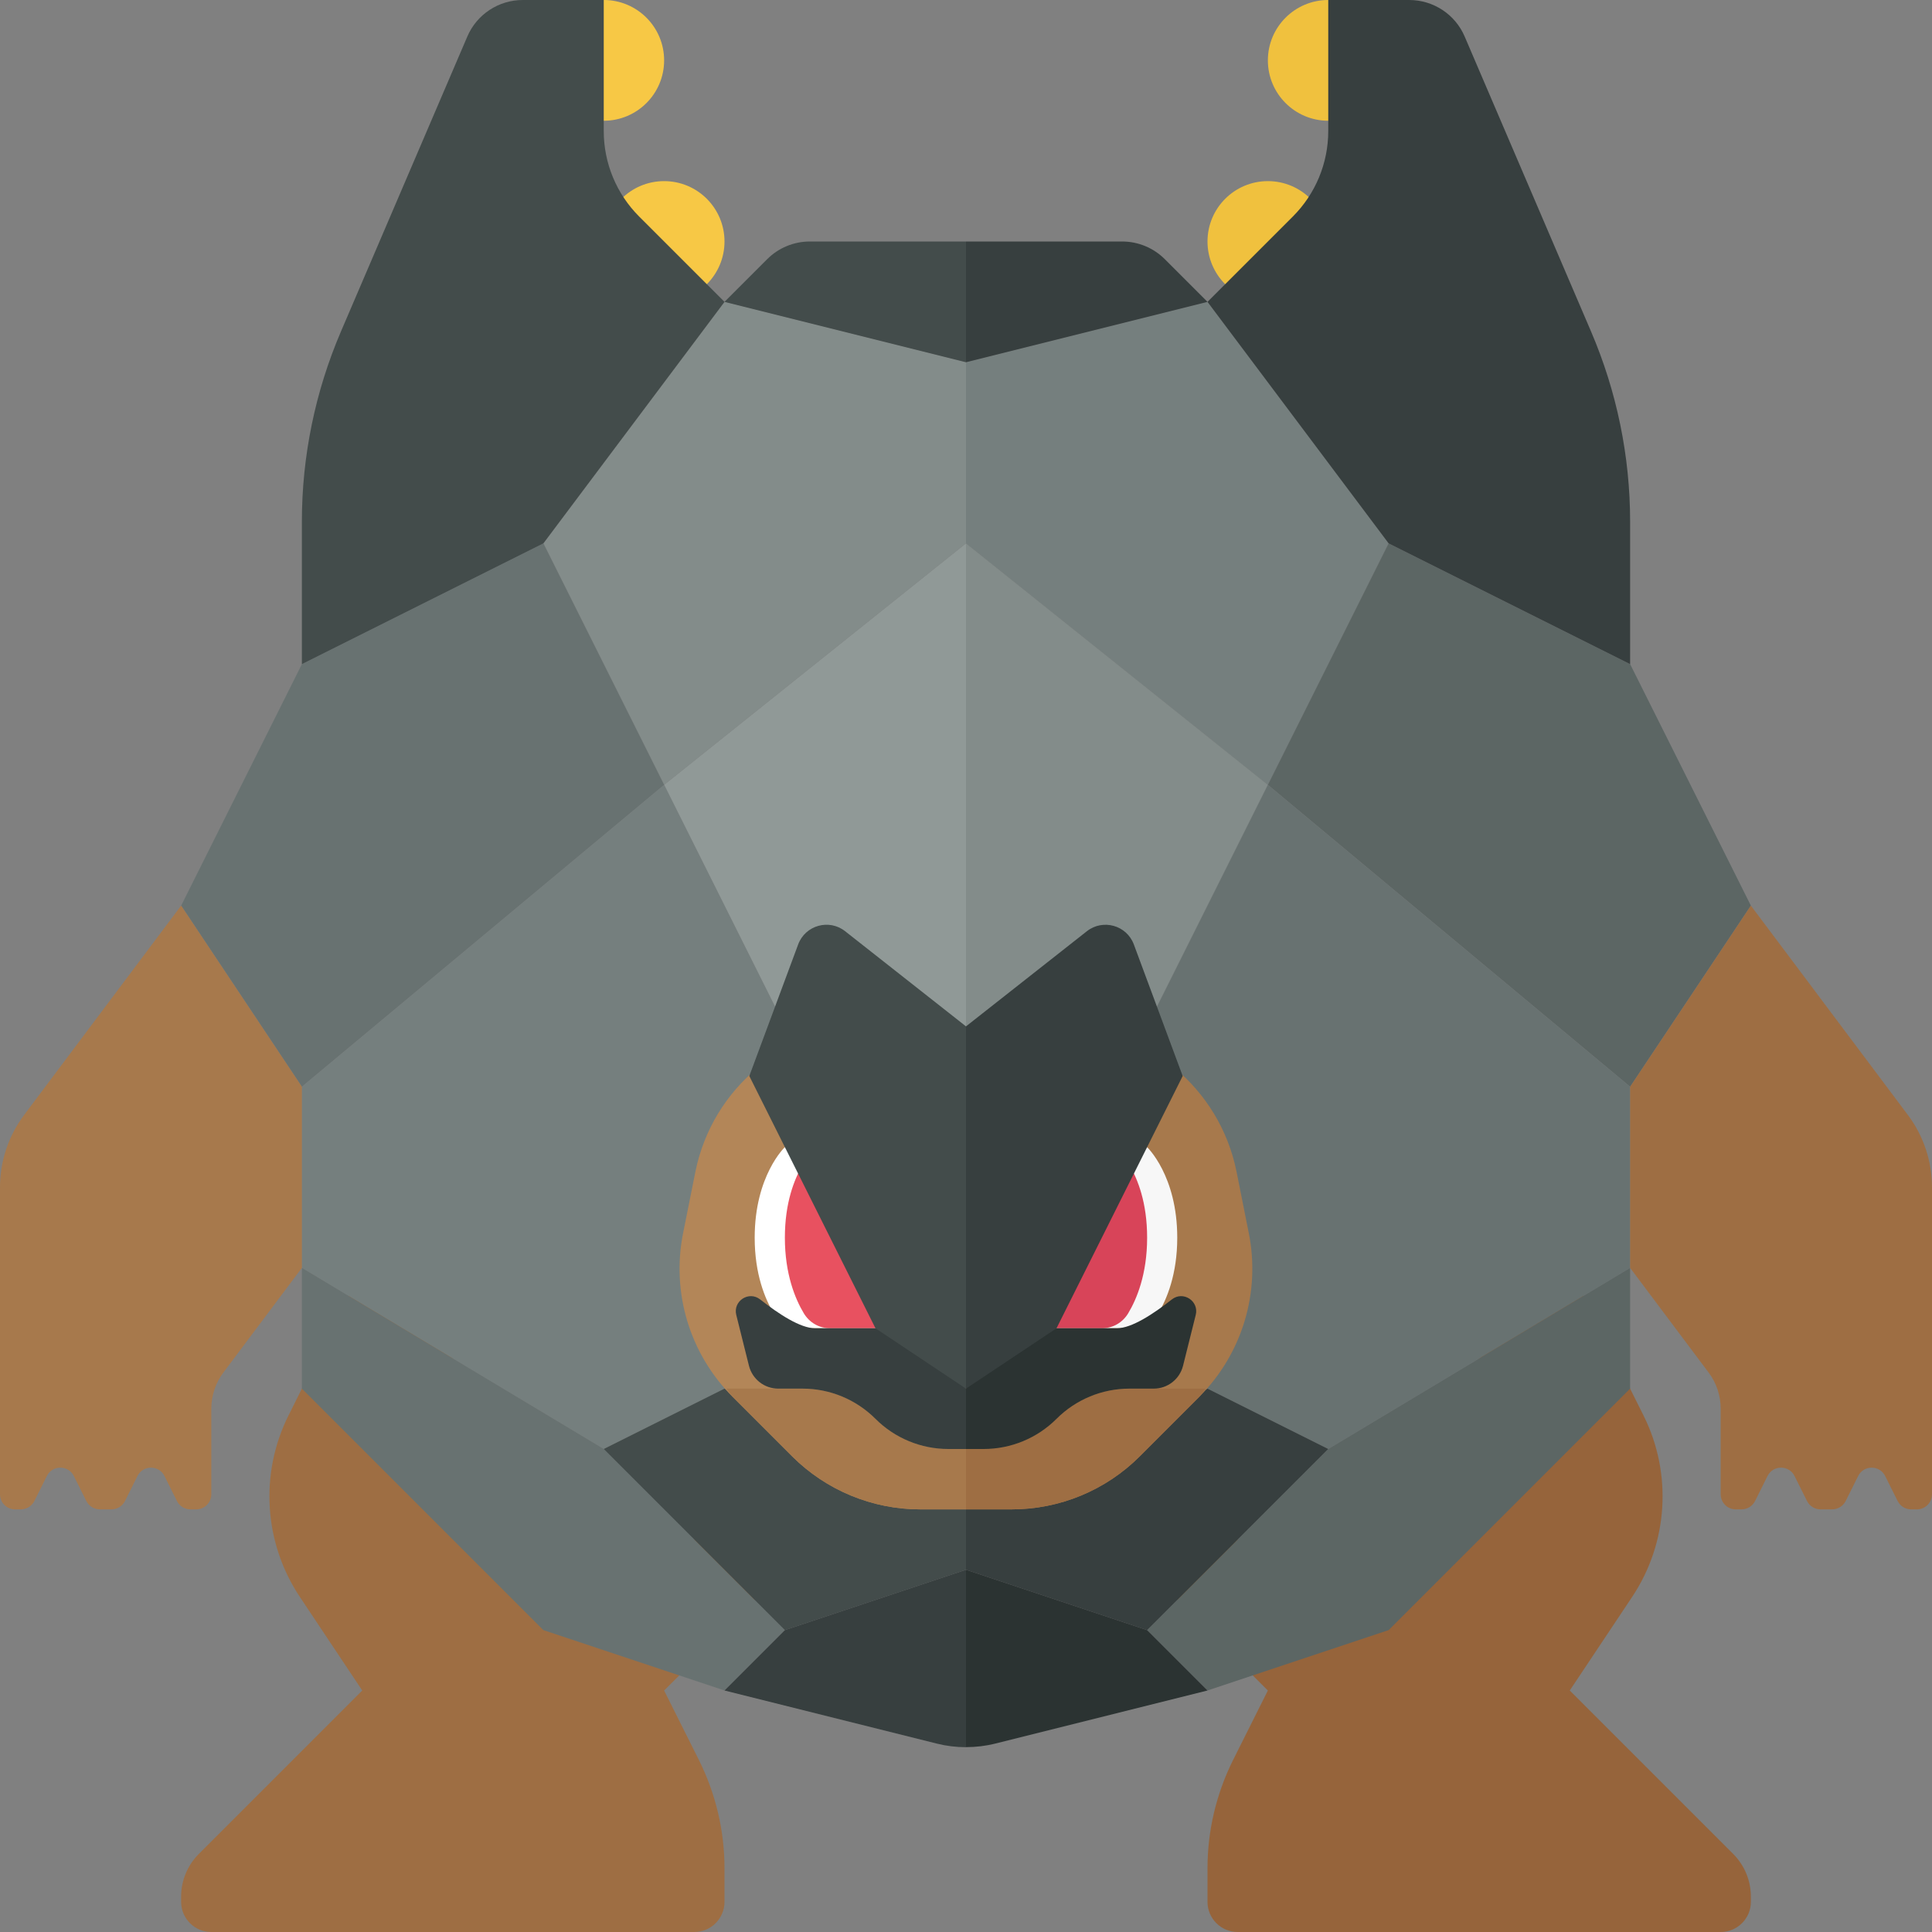 <?xml version="1.0" encoding="utf-8"?>
<!-- Generator: Adobe Illustrator 23.0.0, SVG Export Plug-In . SVG Version: 6.00 Build 0)  -->
<svg version="1.1" id="icons" xmlns="http://www.w3.org/2000/svg" xmlns:xlink="http://www.w3.org/1999/xlink" x="0px" y="0px"
	 width="32px" height="32px" viewBox="0 0 32 32" enable-background="new 0 0 32 32" xml:space="preserve">
<rect x="0" y="0" width="32" height="32" fill="#808080" stroke="none"/>
<g>
	<circle fill="#F7C845" cx="10" cy="1" r="1"/>
	<circle fill="#F7C845" cx="11" cy="4" r="1"/>
	<circle fill="#F0C13E" cx="22" cy="1" r="1"/>
	<circle fill="#F0C13E" cx="21" cy="4" r="1"/>
	<path fill="#9E6E43" d="M6,21l-1.221,2.443c-0.481,0.963-0.41,2.11,0.187,3.006L6,28l-2.707,2.707C3.105,30.895,3,31.149,3,31.414
		V31.5C3,31.776,3.224,32,3.5,32h8c0.276,0,0.5-0.224,0.5-0.5v-0.556c0-0.621-0.145-1.233-0.422-1.789L11,28l2-2l-3-1L6,21z"/>
	<path fill="#96643B" d="M26,21l1.221,2.443c0.481,0.963,0.41,2.11-0.187,3.006L26,28l2.707,2.707
		C28.895,30.895,29,31.149,29,31.414V31.5c0,0.276-0.224,0.5-0.5,0.5h-8c-0.276,0-0.5-0.224-0.5-0.5v-0.556
		c0-0.621,0.145-1.233,0.422-1.789L21,28l-2-2l3-1L26,21z"/>
	<polygon fill="#909997" points="14,19 11,13 16,9 16,19 	"/>
	<polygon fill="#838C8A" points="18,19 21,13 16,9 16,19 	"/>
	<polygon fill="#838C8A" points="16,9 11,13 9,9 12,5 16,6 	"/>
	<polygon fill="#757F7E" points="16,9 21,13 23,9 20,5 16,6 	"/>
	<path fill="#434C4B" d="M16,4h-2.586c-0.265,0-0.52,0.105-0.707,0.293L12,5l4,1V4z"/>
	<path fill="#373F3F" d="M16,4v2l4-1l-0.707-0.707C19.105,4.105,18.851,4,18.586,4H16z"/>
	<polygon fill="#687271" points="9,9 5,11 3,15 5,18 11,13 	"/>
	<polygon fill="#5C6664" points="23,9 27,11 29,15 27,18 21,13 	"/>
	<polygon fill="#757F7E" points="11,13 14,19 12,23 10,24 5,21 5,18 	"/>
	<polygon fill="#687271" points="21,13 18,19 20,23 22,24 27,21 27,18 	"/>
	<polygon fill="#5C6664" points="22,24 19,27 20,28 23,27 27,23 27,21 	"/>
	<polygon fill="#373F3F" points="20,23 22,24 19,27 16,26 16,25 	"/>
	<polygon fill="#687271" points="10,24 13,27 12,28 9,27 5,23 5,23 5,21 	"/>
	<polygon fill="#434C4B" points="12,23 10,24 13,27 16,26 16,25 	"/>
	<path fill="#B38658" d="M16,17h-1.541c-1.43,0-2.661,1.009-2.942,2.412l-0.203,1.014c-0.197,0.984,0.111,2,0.82,2.71l0.986,0.986
		C13.684,24.684,14.447,25,15.243,25H16V17z"/>
	<path fill="#A7794C" d="M20.482,19.412C20.202,18.009,18.971,17,17.541,17H16v8h0.757c0.796,0,1.559-0.316,2.121-0.879l0.986-0.986
		c0.709-0.709,1.017-1.726,0.82-2.71L20.482,19.412z"/>
	<path fill="#FFFFFF" d="M15,22h-1.752c-0.179,0-0.341-0.093-0.433-0.247C12.672,21.516,12.5,21.105,12.5,20.5
		c0-1.031,0.5-1.5,0.5-1.5l2,2V22z"/>
	<path fill="#F7F7F7" d="M17,22h1.752c0.179,0,0.341-0.093,0.433-0.247c0.142-0.237,0.314-0.648,0.314-1.253
		c0-1.031-0.5-1.5-0.5-1.5l-2,2V22z"/>
	<path fill="#E85160" d="M13.294,19.294C13.155,19.534,13,19.919,13,20.5c0,0.605,0.172,1.016,0.314,1.253
		C13.407,21.907,13.568,22,13.748,22H15v-1L13.294,19.294z"/>
	<path fill="#434C4B" d="M12.411,17.822l2.313,4.625C14.893,22.786,15.239,23,15.618,23H16v-6l-2.002-1.576
		c-0.266-0.21-0.66-0.099-0.778,0.219L12.411,17.822z"/>
	<path fill="#D84459" d="M18.706,19.294C18.845,19.534,19,19.919,19,20.5c0,0.605-0.172,1.016-0.314,1.253
		C18.593,21.907,18.432,22,18.252,22H17v-1L18.706,19.294z"/>
	<path fill="#373F3F" d="M19.589,17.822l-0.809-2.179c-0.118-0.318-0.512-0.428-0.778-0.219L16,17v6h0.382
		c0.379,0,0.725-0.214,0.894-0.553L19.589,17.822z"/>
	<path fill="#A7794C" d="M14.5,23.5c-0.32-0.32-0.754-0.5-1.207-0.5H12.03c0.038,0.043,0.064,0.094,0.105,0.135l0.986,0.986
		C13.684,24.684,14.447,25,15.243,25H16v-1h-0.293C15.254,24,14.82,23.82,14.5,23.5z"/>
	<path fill="#9E6E43" d="M18.879,24.121l0.986-0.986c0.041-0.041,0.067-0.092,0.105-0.135h-1.263c-0.453,0-0.887,0.18-1.207,0.5
		c-0.32,0.32-0.754,0.5-1.207,0.5H16v1h0.757C17.553,25,18.316,24.684,18.879,24.121z"/>
	<g>
		<path fill="#A7794C" d="M3,15l-2.6,3.467c-0.26,0.346-0.4,0.767-0.4,1.2l0,5.083C0,24.888,0.112,25,0.25,25h0.095
			c0.095,0,0.181-0.054,0.224-0.138l0.207-0.415c0.092-0.184,0.355-0.184,0.447,0l0.207,0.415C1.473,24.946,1.56,25,1.655,25h0.191
			c0.095,0,0.181-0.054,0.224-0.138l0.207-0.415c0.092-0.184,0.355-0.184,0.447,0l0.207,0.415C2.973,24.946,3.06,25,3.155,25H3.25
			c0.138,0,0.25-0.112,0.25-0.25v-1.417c0-0.216,0.07-0.427,0.2-0.6L5,21v-3L3,15z"/>
		<path fill="#9E6E43" d="M29,15l2.6,3.467c0.26,0.346,0.4,0.767,0.4,1.2v5.083c0,0.138-0.112,0.25-0.25,0.25h-0.095
			c-0.095,0-0.181-0.054-0.224-0.138l-0.207-0.415c-0.092-0.184-0.355-0.184-0.447,0l-0.207,0.415C30.527,24.946,30.44,25,30.345,25
			h-0.191c-0.095,0-0.181-0.054-0.224-0.138l-0.207-0.415c-0.092-0.184-0.355-0.184-0.447,0l-0.207,0.415
			C29.027,24.946,28.94,25,28.845,25H28.75c-0.138,0-0.25-0.112-0.25-0.25v-1.417c0-0.216-0.07-0.427-0.2-0.6L27,21v-3L29,15z"/>
	</g>
	<path fill="#373F3F" d="M16,26l-3,1l-1,1l3.515,0.879c0.159,0.04,0.322,0.06,0.485,0.06V26z"/>
	<path fill="#2B3332" d="M16.485,28.879L20,28l-1-1l-3-1v2.938C16.163,28.938,16.326,28.919,16.485,28.879z"/>
	<path fill="#434C4B" d="M12,5l-1.414-1.414C10.211,3.211,10,2.702,10,2.172V0H8.659c-0.4,0-0.762,0.238-0.919,0.606L5.647,5.491
		C5.22,6.487,5,7.559,5,8.642V11l4-2L12,5z"/>
	<path fill="#373F3F" d="M20,5l1.414-1.414C21.789,3.211,22,2.702,22,2.172V0l1.341,0c0.4,0,0.762,0.238,0.919,0.606l2.093,4.885
		C26.78,6.487,27,7.559,27,8.642V11l-4-2L20,5z"/>
	<path fill="#373F3F" d="M14.5,22c0,0-0.5,0-1,0c-0.242,0-0.602-0.235-0.909-0.477c-0.187-0.148-0.454,0.026-0.396,0.257l0.21,0.841
		C12.461,22.844,12.661,23,12.89,23h0.403c0.453,0,0.887,0.18,1.207,0.5c0.32,0.32,0.754,0.5,1.207,0.5H16v-1L14.5,22z"/>
	<path fill="#2B3332" d="M17.5,22c0,0,0.5,0,1,0c0.242,0,0.602-0.235,0.909-0.477c0.187-0.148,0.454,0.026,0.396,0.257l-0.21,0.841
		C19.539,22.844,19.339,23,19.11,23h-0.403c-0.453,0-0.887,0.18-1.207,0.5c-0.32,0.32-0.754,0.5-1.207,0.5H16v-1L17.5,22z"/>
</g>
</svg>
